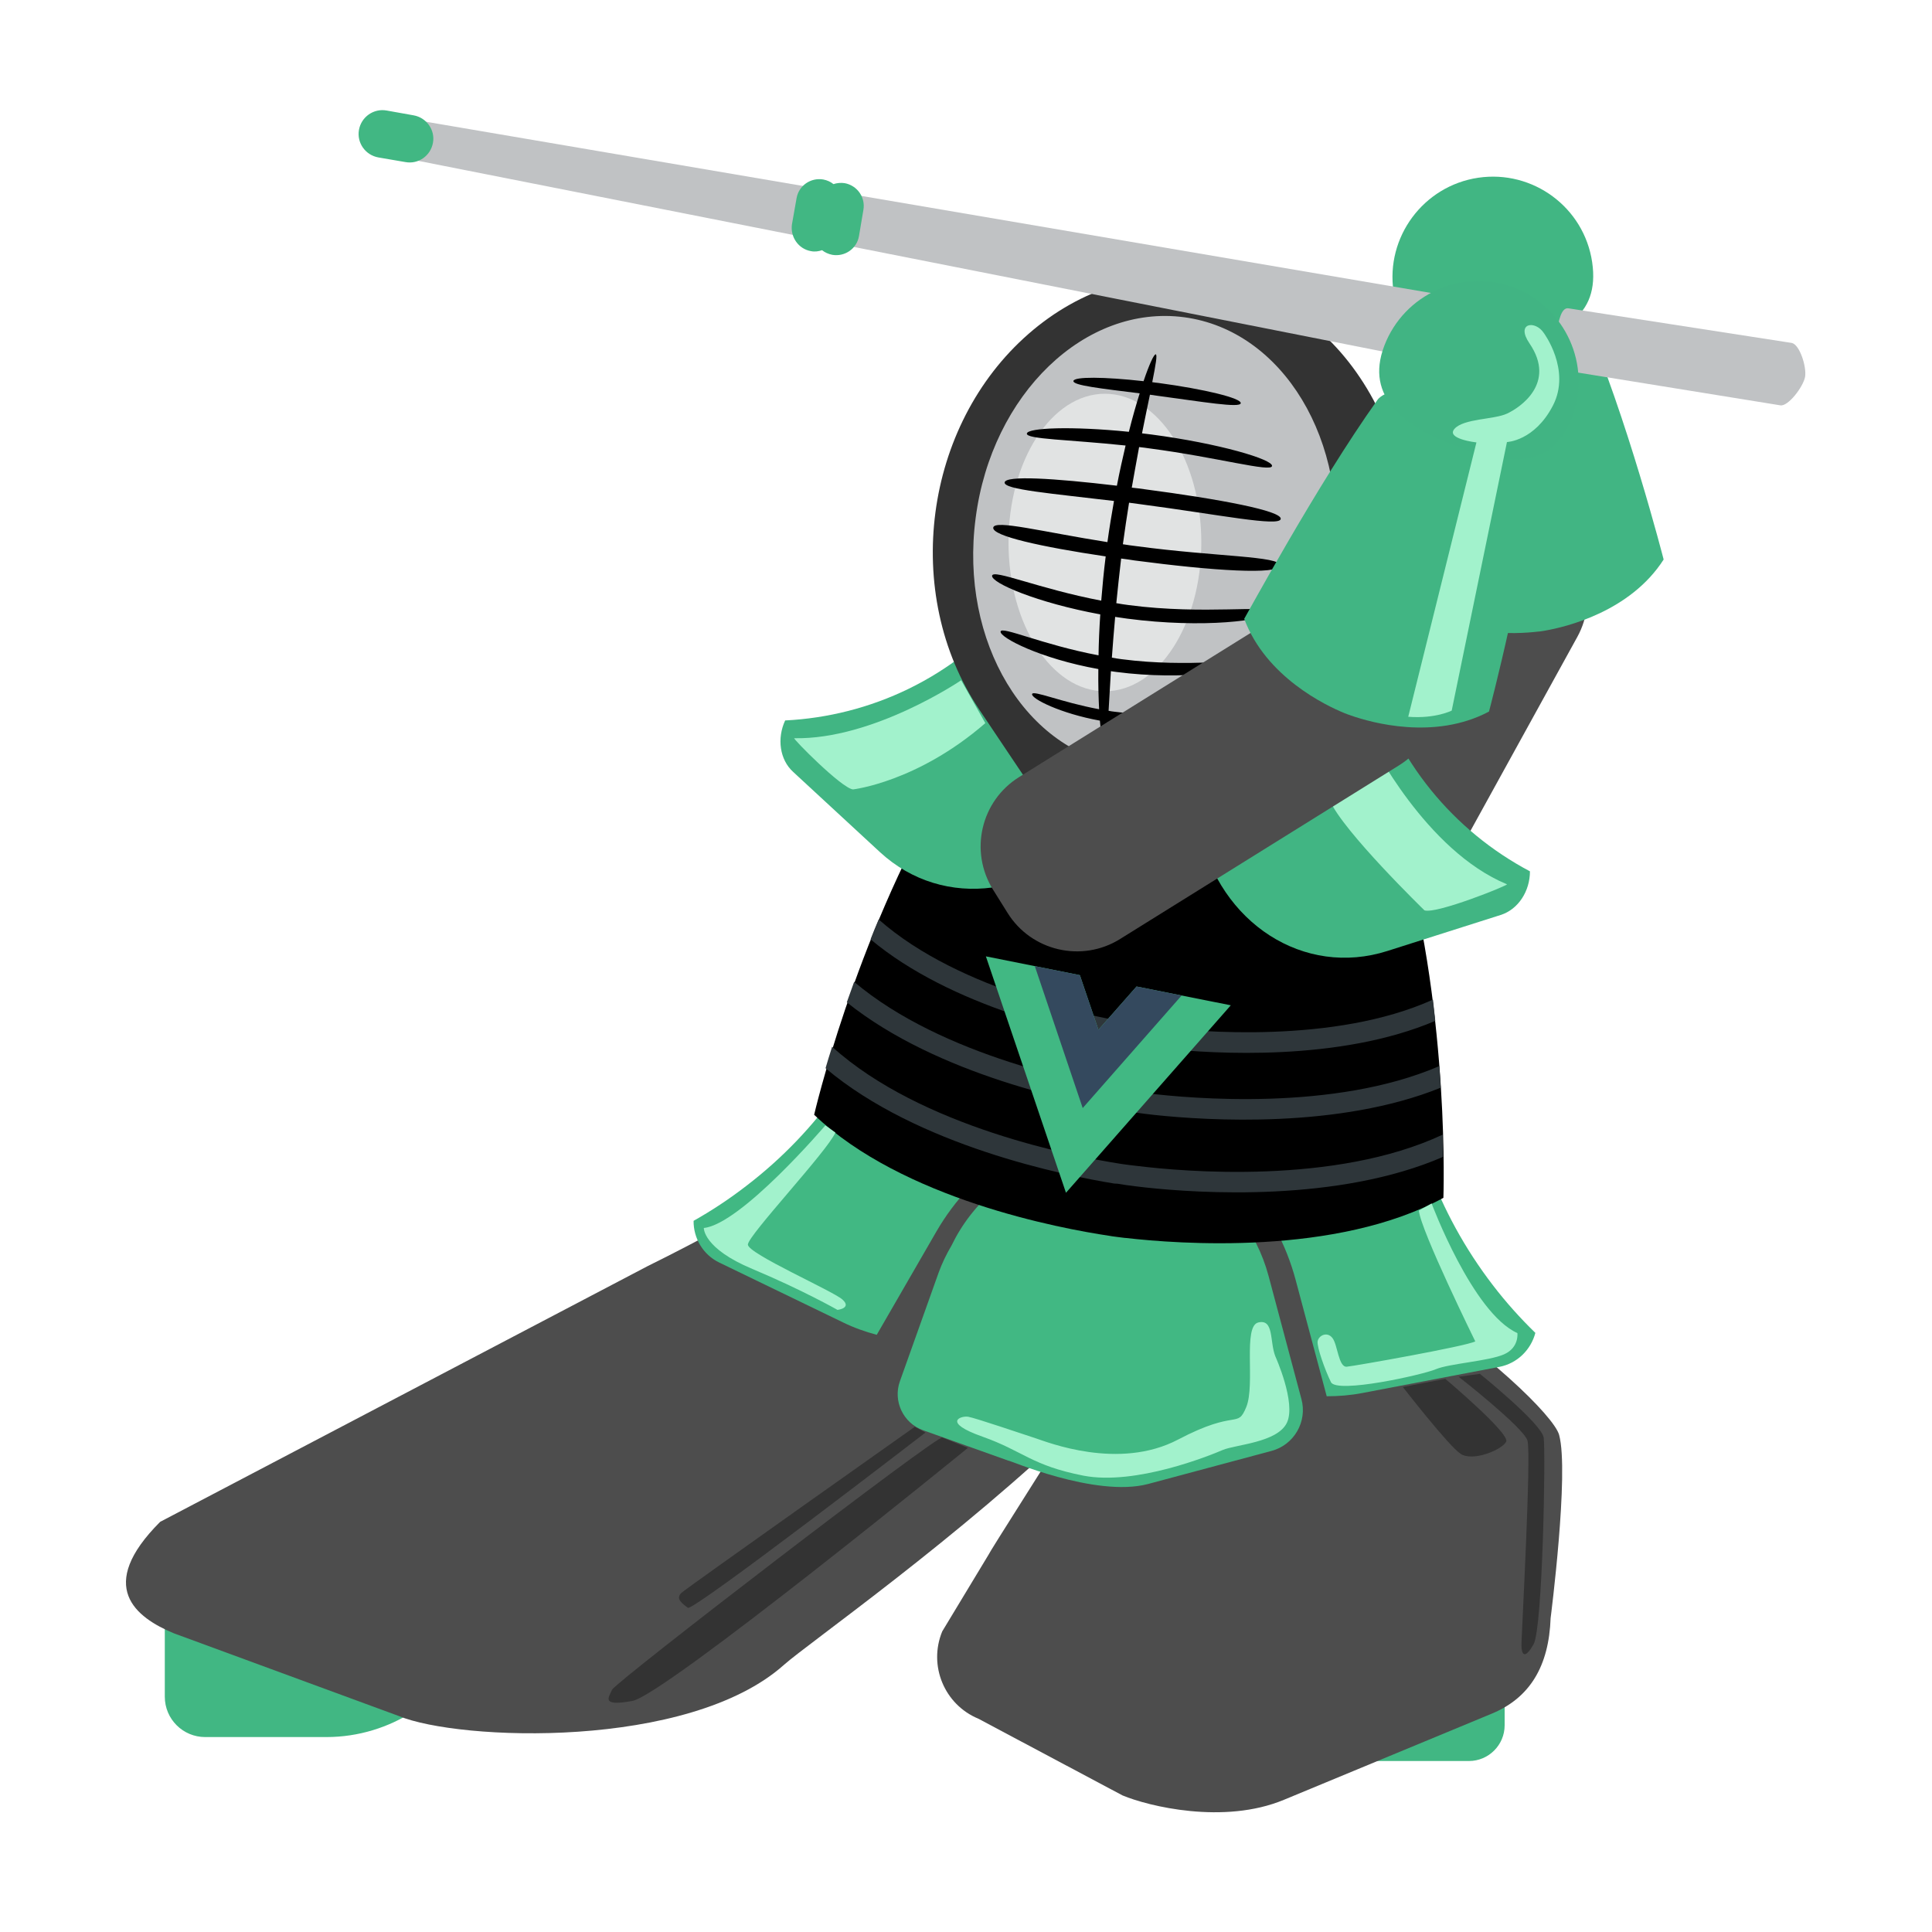 <?xml version="1.0" encoding="utf-8"?>
<!-- Generator: Adobe Illustrator 23.1.1, SVG Export Plug-In . SVG Version: 6.00 Build 0)  -->
<svg version="1.1" id="Layer_1" xmlns="http://www.w3.org/2000/svg" xmlns:xlink="http://www.w3.org/1999/xlink" x="0px" y="0px"
	 viewBox="0 0 1000 1000" style="enable-background:new 0 0 1000 1000;" xml:space="preserve">
<style type="text/css">
	.st0{fill:#4D4D4D;}
	.st1{fill:#41B583;}
	.st2{fill:#41B683;}
	.st3{fill:#C0C2C4;}
	.st4{fill:#41B783;}
	.st5{fill:#41B883;}
	.st6{fill:#333333;}
	.st7{fill:#2E363A;}
	.st8{fill:#E1E3E3;}
	.st9{fill:#A2F2CC;}
	.st10{fill:#41B483;}
	.st11{fill:#34495E;}
</style>
<g>
	<path class="st0" d="M734.3,478.7c-11.3,20.5-37,28-57.5,16.7l-12.4-6.8c-20.5-11.3-28-37-16.7-57.5l82.1-149
		c11.3-20.5,37-28,57.5-16.7l12.4,6.8c20.5,11.3,28,37,16.7,57.5L734.3,478.7z"/>
	<path class="st1" d="M799.8,326.4L799.8,326.4c0,0-0.6,0.1-1.8,0.3c-1.1,0.2-1.8,0.2-1.8,0.2l0,0c-10.9,1.3-44.9,3.5-69.3-17.2
		c0.1-0.5-1.1-79.2,4.9-132.4c0,0,0.2-14.6,40.6-21.2l0,0c0.4-0.1,0.8-0.1,1.2-0.2s0.8-0.1,1.1-0.2l0,0c40.5-5.5,45,8.4,45,8.4
		c22.3,51,41.4,125.5,41.4,125.5C843.8,316.6,810.6,324.5,799.8,326.4z"/>
	<path class="st2" d="M721.3,151c4.2,28.4,29.8,31.3,58.2,27.1s48.8-14,44.6-42.4s-30.7-47.9-59-43.7S717.1,122.7,721.3,151z"/>
	<path class="st3" d="M805.7,172c1-5.2,2.2-13.1,6.2-12.4l115.5,17.9c4.1,0.8,7.8,12.4,6.9,17.6l0,0c-1,5.2-8.8,15.4-12.8,14.7
		l-117.4-19C800,190.1,804.7,177.2,805.7,172L805.7,172z"/>
	<path class="st4" d="M695.3,910.8c3.1,0.4,6.3,0.7,9.5,0.7h55.5c10.2,0,18.5-8.3,18.5-18.5v-16.8L695.3,910.8z"/>
	<path class="st4" d="M85.3,832.3v45.9c0,11.6,9.4,20.9,20.9,20.9h62.7c16.7,0,32.3-5,45.3-13.4c-0.8-0.3-1.6-0.5-2.3-0.9
		L86.6,832.9C86.2,832.7,85.8,832.5,85.3,832.3z"/>
	<path class="st0" d="M90,845.4l116.4,42.8c31.1,12.9,150,17.6,199.4-26.5c24.5-21.9,315.8-220.5,213.9-291.1
		c-70.5-48.8-176.8,31.7-284.4,84.7L82.9,787.7C49.4,821.2,70.2,837.2,90,845.4z"/>
	<path class="st0" d="M772.1,887l-107.6,44.6c-31.1,12.9-70.1,3.3-83.5-2.3l-74.6-39.7c-17.6-7.3-26-27.5-18.7-45.2l23.8-39.4
		c0.8-2,34.1-54,35.3-56.5c13.2-42.5-6.5-93.2,37.9-111.6c79.2-32.8,217,86.4,222.3,105.8c5.3,19.4-4.4,94.8-4.4,94.8
		C801.7,862.4,791.9,878.8,772.1,887z"/>
	<g>
		<path class="st5" d="M465.8,714.9c-3.7,10.3,1.7,21.7,12,25.4l44.3,15.8c-1.4-1.1,44.7,19.3,72.2,12l63.8-17.1
			c11.7-3.1,18.7-15.2,15.5-26.9l-17-63.7c-12.6-46.9-60.8-74.8-107.7-62.3c-25.7,6.9-45.7,24.4-56.4,46.6
			c-2.6,4.4-4.9,9.1-6.7,14.1L465.8,714.9z"/>
		<path class="st5" d="M670.6,662.4l16.1,60.3c6.2,0,12.4-0.5,18.6-1.7l70.7-13.5c9.4-1.8,16.4-8.9,18.7-17.6
			c-7.8-7.6-15.2-15.8-22-24.7c-29.1-37.9-44.4-82-46.9-126.3c-17.2-7.5-36.6-10.2-56.4-6.4c-30,5.7-54,24.9-67.1,50
			C634.7,597,660.7,625.4,670.6,662.4z"/>
		<path class="st5" d="M359,631.9c-0.1,8.9,4.8,17.5,13.3,21.6l64.1,31c5.7,2.8,11.5,4.8,17.4,6.4l30.9-53.5
			c19-32.8,51.1-53.4,85.8-58.8c-6.1-27.4-24.1-51.9-51.3-65.1c-18-8.7-37.3-11.2-55.6-8.4c-13.8,41.8-39.8,80-77.3,108.7
			C377.5,620.6,368.4,626.6,359,631.9z"/>
	</g>
	<path d="M574.5,639.7L574.5,639.7c0,0,1.5,0.3,4.2,0.6c2.7,0.4,4.3,0.5,4.3,0.5l0,0c26.4,3,108.6,9.4,164.1-20.8
		c0,0,3.4-92.7-20.6-179.5c0,0-15.3-24.4-113.4-38.2l0,0c-0.9-0.1-1.9-0.2-2.8-0.4c-0.9-0.1-1.8-0.3-2.8-0.4l0,0
		C509.2,389.3,488,409,488,409c-45.7,77.6-66.6,168-66.6,168C467.2,620.6,548.3,635.8,574.5,639.7z"/>
	<path class="st1" d="M406.4,372.9c-4.3,9.2-2.9,20.3,4.2,26.7l44.8,41.4c33,30.5,84.1,23.6,114-15.3s27.5-95.2-5.5-125.6
		c-6.3-5.9-13.4-10.3-20.8-13.5c-5.2,9.7-11.5,19-18.9,27.8C493.5,350.9,450.5,370.7,406.4,372.9z"/>
	<path class="st1" d="M791.9,451c0,10.2-6,19.7-15.2,22.6l-58.5,18.6C675,506,631.4,478,620.7,429.7s15.5-98.5,58.6-112.2
		c8.3-2.6,16.6-3.7,24.7-3.4c0.6,11.1,2.4,22.2,5.4,33.4C721.8,393.8,752.6,430.2,791.9,451z"/>
	<path class="st6" d="M604.3,454.3l73.9-64.4c54.4-47.5,66-134.6,25.7-194.5c-40.2-60-117-70.1-171.4-22.7s-65.9,134.5-25.7,194.5
		l54.6,81.4C571.5,463.6,590.7,466.2,604.3,454.3z"/>
	<path class="st3" d="M612.9,164.2c51.2,6.8,85.8,64.3,77.4,128.4c-8.5,64.1-56.8,110.6-108,103.8s-85.8-64.2-77.3-128.3
		C513.3,203.9,561.7,157.4,612.9,164.2z"/>
	<g>
		<path class="st7" d="M745.7,563c-0.2-3.6-0.5-7.3-0.7-11.2c-54.4,23.5-128.6,16.8-151.1,14.1l-2.6-0.3l-1.6-0.2
			c-0.8-0.1-1.5-0.2-2.1-0.3l-2.1-0.3c-22.8-3.6-97.7-17.9-143.4-56.6c-1.3,3.6-2.6,7.2-3.8,10.6c47,37.7,119.1,52.2,143.9,56.2
			l1.6,0.3c0,0,1.3,0.2,3.7,0.5l1.3,0.2c2.4,0.3,3.7,0.5,3.7,0.5l5.1,0.6C625,580,693,584.3,745.7,563z"/>
		<path class="st7" d="M578.5,612.7c0,0,1.4,0.2,3.8,0.6c0.4,0.1,0.9,0.1,1.4,0.2c2.4,0.3,3.8,0.5,3.8,0.5l5.1,0.6
			c28.3,3.1,100.1,7.7,154.3-15.8c0-3.5-0.1-7.3-0.2-11.5c-55.7,26.1-134.5,19.1-158,16.2l-2.6-0.3c-0.5-0.1-1.1-0.1-1.7-0.2
			c-0.8-0.1-1.6-0.2-2.2-0.3l-2.1-0.3c-23.7-3.7-103.3-18.9-149.4-60.6c-1.3,4-2.4,7.7-3.4,11.1c47.6,40.2,123.6,55.5,149.4,59.7
			L578.5,612.7z"/>
		<path class="st7" d="M598.4,531.5l-2.4-0.3l-1.5-0.2c-0.8-0.1-1.4-0.2-2-0.3l-2-0.3c-21.6-3.4-93.4-17.1-135.7-54.5
			c-1.5,3.5-2.9,6.9-4.2,10.3c41.8,35,106.9,49.3,133.2,53.8l0.5,0.1c1,0.2,1.8,0.3,2.7,0.5l1.9,0.3c0,0,1.2,0.2,3.4,0.5l1.4,0.2
			c2.2,0.3,3.4,0.5,3.4,0.5l5.1,0.6c26.2,2.8,91.2,6.8,140.7-14.3c-0.4-3.6-0.8-7.3-1.2-11C690.8,540.4,619.7,534.1,598.4,531.5z"/>
	</g>
	<ellipse class="st8" cx="571.9" cy="280.8" rx="49.9" ry="77"/>
	<path class="st9" d="M709.8,383.9l-21.5,30.4c6.8,15.9,49,56.9,49,56.9c6.3,2,43.7-13.1,42.7-13.5
		C737.8,440.3,709.8,383.9,709.8,383.9z"/>
	<path class="st9" d="M497.5,352.1l12.5,22.2c-35.3,30.6-68.5,34.3-68.5,34.3c-5.9-0.6-31.4-26.5-30.4-26.5
		C452.2,382.9,497.5,352.1,497.5,352.1z"/>
	<path class="st9" d="M432.4,586.2c-4.1,9.6-45.3,53.3-45.3,58s43.8,23.9,48.9,28.4s-2.5,5.4-2.5,5.4s-18.5-10.5-44.1-21.2
		s-25.1-21.2-25.1-21.2c19.3-2,62.9-53.1,62.9-53.1L432.4,586.2z"/>
	<path class="st9" d="M734.4,626.6c1,10.4,29.2,67.7,29.2,67.7c-4.6,2.5-62.2,12.7-66.5,13.1s-4.7-11.3-7.4-14.8
		c-2.7-3.6-7.2-1.4-7.7,1.7c-0.4,3.1,3.9,15,6.9,21.1s47.5-3.8,54.3-6.7s27.4-4.2,35.3-7.7s6.9-11,6.9-11
		c-23.2-10.4-44.4-67.1-44.4-67.1L734.4,626.6z"/>
	<path class="st9" d="M651.3,684.5c-8.1,1.9-1.5,32-6.2,43.7c-4.8,11.7-4.5,0.7-35.3,16.9s-68,1.2-73.6-0.6s-31.4-10.6-35.1-11.2
		s-13.8,2.8,7.4,10.3c21.2,7.5,25.3,14.9,52.3,20.2c27,5.2,65.6-10.5,72.1-13.3c6.6-2.8,28.3-3.8,33.2-14.1s-6-34.4-6-34.4
		C657.1,694.3,659.5,682.6,651.3,684.5z"/>
	<path d="M572.3,288c-1,7.9-1.7,15.5-2.3,22.9c-32.4-6.2-56-16.5-56.5-12.9c-0.5,3.7,23.3,14,56,20c-0.5,7.5-0.8,14.6-0.9,21.2
		c-29.1-5.5-50.3-15.3-50.7-12.3c-0.4,3.1,20.5,14,50.6,19.4c-0.1,8,0.1,15,0.4,20.8c-19.9-3.7-34.4-10.1-34.7-7.8
		c-0.3,2.4,14.7,10,35.1,13.7c0.6,7.6,1.5,12,2.3,12.1s1.3-4.1,1.8-11.4c0.9,0.2,1.9,0.3,2.9,0.4c23.9,3.2,44.2-0.8,44.5-3.4
		s-19.8,0.8-43.8-2.3c-1.1-0.1-2.2-0.3-3.2-0.5c0.3-5.7,0.7-12.6,1.2-20.5c0.9,0.1,1.8,0.3,2.8,0.4c35.1,4.6,66.6-0.7,67.1-4.1
		s-29.2,2.1-64.3-2.5c-1.7-0.2-3.4-0.5-5.1-0.8c0.5-6.5,1-13.6,1.7-21.1c2,0.3,4.1,0.6,6.2,0.9c39.5,5.2,72.6,0.9,73.2-3.3
		c0.5-4.2-32.8,1.5-72.3-3.7c-2.2-0.3-4.4-0.6-6.5-1c0.7-7.4,1.6-15.1,2.5-23.1c2.3,0.3,4.7,0.6,7,1c40.9,5.4,74.5,7.5,75.1,2.6
		s-33.2-4.5-74.1-10c-2.4-0.3-4.7-0.6-7.1-1c1-7.4,2.1-14.6,3.2-21.5c2.2,0.3,4.4,0.6,6.7,0.9c39.5,5.2,71.2,11.7,71.8,7.5
		s-31.2-10.2-70.7-15.4c-2.2-0.3-4.3-0.6-6.4-0.8c1.3-7.5,2.6-14.4,3.8-21c1.8,0.2,3.5,0.4,5.4,0.7c35.1,4.6,63,12.5,63.4,9.1
		c0.5-3.4-27.4-11.7-62.4-16.3c-1.7-0.2-3.3-0.4-4.9-0.6c1.5-7.6,2.9-14.2,4.1-20c1.2,0.2,2.3,0.3,3.5,0.5
		c23.9,3.2,43.2,6.5,43.5,3.9c0.4-2.6-18.8-7.3-42.7-10.5c-1-0.1-2-0.2-3.1-0.4c1.8-9,2.7-14.3,1.8-14.4c-0.9-0.1-3.3,5-6.3,13.9
		c-20.4-2.3-36-2.4-36.3-0.1c-0.3,2.3,14.5,3.9,34.3,6.4c-1.8,5.7-3.7,12.3-5.6,19.9c-29.6-3-52.4-2.1-52.8,0.9
		c-0.4,3,21.9,3.1,51.1,6.2c-1.5,6.5-3.1,13.4-4.5,20.8c-32.8-3.9-57.6-5.4-58.1-1.7s24.1,5.7,56.6,9.6c-1.2,6.8-2.4,14-3.4,21.3
		c-33.6-5.3-58.5-11.8-59.1-7.5S538.7,283,572.3,288z"/>
	<g>
		<path class="st3" d="M205,70.6c1-5.6,6.3-9.2,11.9-8.2l538.8,91.8c5.6,1,11.4,13.7,10.3,19.3l0,0c-1,5.5-11.1,16.1-16.6,15.1
			l-536.2-106C207.6,81.4,203.9,76.1,205,70.6L205,70.6z"/>
		<path class="st4" d="M419.8,130c2,0.4,3.9,0.1,5.7-0.5c1.5,1.2,3.3,2,5.3,2.4c6.5,1.1,12.7-3.2,13.8-9.7l2.3-13.6
			c1.1-6.5-3.2-12.6-9.7-13.8c-2-0.3-4-0.1-5.8,0.5c-1.5-1.2-3.2-2-5.3-2.4c-6.5-1.1-12.7,3.2-13.8,9.7l-2.4,13.6
			C409,122.7,413.3,128.9,419.8,130z"/>
		<path class="st4" d="M185.8,67.2c1.2-6.7,7.6-11.2,14.3-10l14,2.5c6.7,1.2,11.2,7.6,10,14.2l0,0c-1.2,6.7-7.5,11.2-14.2,10
			l-14-2.4C189.1,80.3,184.6,73.9,185.8,67.2L185.8,67.2z"/>
	</g>
	<path class="st0" d="M579.8,486c-19.8,12.4-46,6.3-58.3-13.5l-7.5-12c-12.4-19.9-6.3-46,13.5-58.3l144.4-89.9
		c19.9-12.4,46-6.3,58.3,13.5l7.5,12c12.4,19.9,6.3,46-13.5,58.3L579.8,486z"/>
	<path class="st1" d="M699.4,370.4L699.4,370.4c0,0-0.6-0.2-1.7-0.6c-1.1-0.4-1.6-0.6-1.6-0.6l0,0c-10.1-4.1-40.9-18.9-52.1-48.9
		c0.4-0.4,37.8-69.6,68.9-113.2c0,0,7.3-12.6,45.7,1.3l0,0c0.4,0.1,0.7,0.3,1.1,0.4s0.7,0.3,1.1,0.4l0,0c38,15,35.1,29.3,35.1,29.3
		c-5.4,55.4-25.2,129.8-25.2,129.8C742.5,383.3,709.7,374,699.4,370.4z"/>
	<path class="st10" d="M716.5,179c-10.2,26.8,10.7,41.9,37.6,52c26.8,10.2,49.5,11.6,59.6-15.2c10.2-26.8-3.4-56.8-30.2-67
		C756.7,138.7,726.7,152.2,716.5,179z"/>
	<path class="st9" d="M791.7,177.8c14,20.6-5,33.2-11.7,36.3s-22.3,2.5-27.1,7.8s11.3,7.1,11.3,7.1l-35.3,142
		c14.1,1.1,22.5-3.2,22.5-3.2l28.6-139c0,0,14.3-0.5,23.8-18.9s-4.7-37.5-4.7-37.5C794.7,165.6,784.3,167,791.7,177.8z"/>
	<path class="st6" d="M726.1,717.9c0,0,23.6,30.4,29.9,34.6c6.3,4.2,21.5-2.1,23.6-6.3s-31.5-32.5-31.5-32.5L726.1,717.9z"/>
	<path class="st6" d="M755,712.6c0,0,33.5,26.2,35.6,33s-3.1,101.2-3.1,105.9s1.6,7.9,6.3-0.5s6.3-99.6,5.2-106.9s-33-33-33-33
		L755,712.6z"/>
	<path class="st6" d="M487.8,744.1c-0.8-2.9-169.5,126.7-171,130.5c-1.5,3.7-6.3,8.9,10.5,5.8c16.8-3.1,173.7-131,173.7-131
		L487.8,744.1z"/>
	<path class="st6" d="M473.5,738.5c0,0-116.9,82.6-120.6,85.8s0.5,5.8,3.1,7.9s123-90.7,123-90.7L473.5,738.5z"/>
</g>
<g transform="matrix(1.333 0 0 -1.333 -76.311 313.34)">
	<g transform="translate(178.06 235.01)">
		<path class="st5" d="M320.5-383l-14.8-16.8l-7.2,21.2l-36.5,7.3l31.1-91.8l64,72.8L320.5-383z"/>
	</g>
	<g transform="translate(178.06 235.01)">
		<path class="st11" d="M320.5-383l-14.8-16.8l-7.2,21.2l-17.5,3.5l18.6-55.1l38.4,43.7L320.5-383z"/>
	</g>
</g>
</svg>

